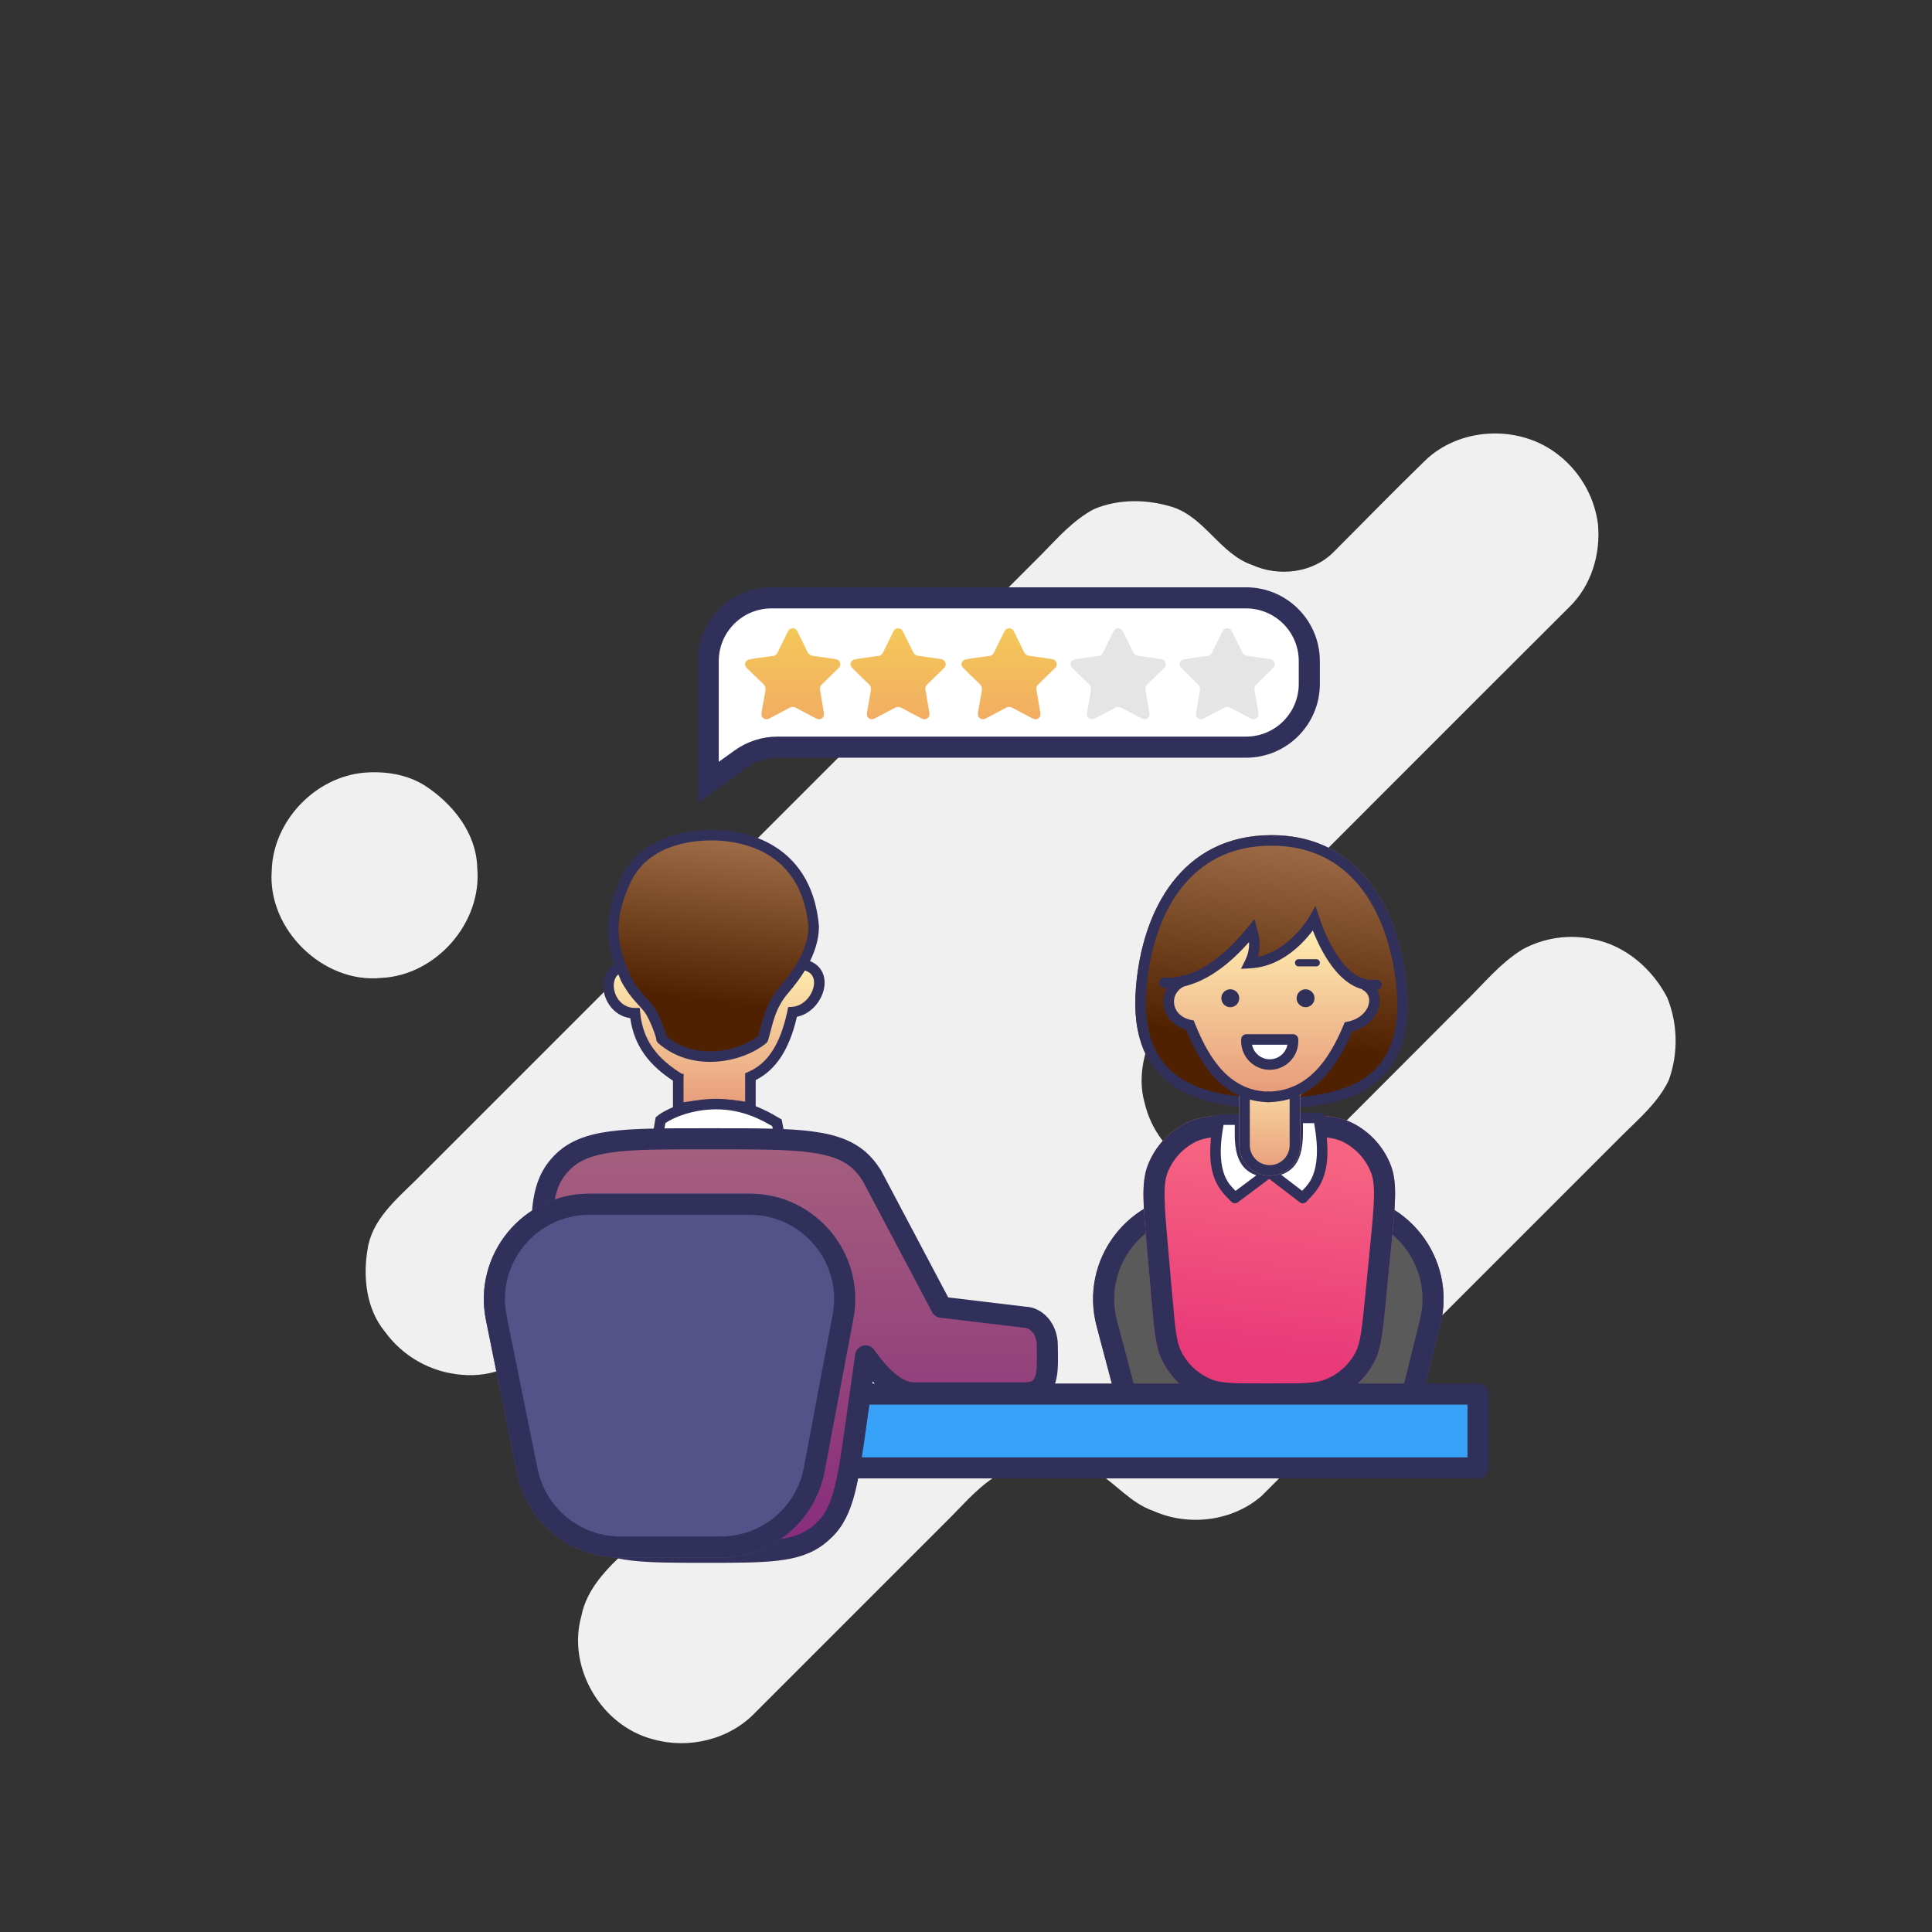 <svg width="122" height="122" viewBox="0 0 122 122" fill="none" xmlns="http://www.w3.org/2000/svg">
<rect x="0" y="0" width="122" height="122" fill="#333333" stroke="none"/>
<path d="M26.784 49.578C28.581 50.732 30.092 52.6 30.137 54.819C30.447 58.269 27.542 61.584 24.088 61.752C20.411 62.128 16.884 58.686 17.158 54.994C17.23 51.857 19.907 49.038 23.034 48.79C24.312 48.688 25.674 48.895 26.784 49.578Z" fill="#F0F0F0"/>
<path d="M98.157 28.537C98.901 29.063 99.529 29.737 100.001 30.516C100.474 31.295 100.781 32.163 100.903 33.066C101.092 34.966 100.494 36.973 99.105 38.325C91.606 45.796 84.135 53.296 76.649 60.781C75.418 62.116 73.896 63.214 72.978 64.809C72.263 66.279 71.818 67.998 72.272 69.614C72.469 70.472 72.845 71.279 73.375 71.981C73.905 72.684 74.577 73.267 75.348 73.692C77.799 75.13 81.147 74.665 83.135 72.642C86.245 69.564 89.323 66.454 92.416 63.36C93.634 62.193 94.694 60.837 96.15 59.947C97.521 59.203 99.115 58.978 100.638 59.316C102.662 59.716 104.356 61.198 105.286 63.006C105.953 64.672 105.986 66.526 105.377 68.215C104.723 69.582 103.546 70.598 102.484 71.646C94.88 79.25 87.276 86.854 79.672 94.458C77.825 96.076 75.043 96.406 72.821 95.406C71.411 94.923 70.477 93.701 69.228 92.94C67.189 91.895 64.58 91.977 62.702 93.335C61.539 94.123 60.654 95.209 59.645 96.189C55.661 100.173 51.678 104.156 47.695 108.139C46.073 109.849 43.498 110.468 41.249 109.833C37.975 108.998 35.794 105.308 36.713 102.043C37.048 100.311 38.353 99.031 39.588 97.878C42.083 95.383 44.578 92.888 47.073 90.393C48.266 89.133 49.686 88.058 50.57 86.54C51.479 84.861 51.536 82.822 50.958 81.026C49.77 78.105 46.323 76.194 43.238 77.119C41.903 77.431 40.801 78.297 39.841 79.236C38.037 81.122 36.152 82.925 34.35 84.795C33.006 86.167 31.072 87.003 29.142 86.812C28.189 86.735 27.265 86.452 26.431 85.984C25.598 85.516 24.875 84.873 24.312 84.1C23.125 82.663 22.91 80.651 23.213 78.869C23.491 77.037 24.993 75.763 26.246 74.535C39.435 61.346 52.623 48.158 65.811 34.969C66.813 33.943 67.786 32.841 69.061 32.159C70.639 31.482 72.463 31.519 74.085 32.032C76.109 32.72 77.057 34.984 79.082 35.682C80.75 36.434 82.885 36.192 84.202 34.871C86.113 32.961 87.995 31.022 89.932 29.142C92.074 27.01 95.724 26.8 98.157 28.537Z" fill="#F0F0F0"/>
<path d="M69.249 83.746C68.128 79.52 71.314 75.379 75.685 75.379H84.497C88.822 75.379 91.999 79.436 90.962 83.635L89.975 87.631C89.241 90.604 86.573 92.693 83.51 92.693H76.745C73.725 92.693 71.083 90.661 70.308 87.741L69.249 83.746Z" fill="#5A5A5A"/>
<path fill-rule="evenodd" clip-rule="evenodd" d="M84.497 76.711H75.685C72.188 76.711 69.639 80.024 70.536 83.404L71.596 87.4C72.215 89.735 74.329 91.362 76.745 91.362H83.51C85.961 91.362 88.095 89.69 88.683 87.311L89.669 83.316C90.499 79.957 87.957 76.711 84.497 76.711ZM75.685 75.379C71.314 75.379 68.128 79.52 69.249 83.746L70.308 87.741C71.083 90.661 73.725 92.693 76.745 92.693H83.51C86.573 92.693 89.241 90.604 89.975 87.631L90.962 83.635C91.999 79.436 88.822 75.379 84.497 75.379H75.685Z" fill="#31305B"/>
<path d="M87.535 81.974C87.33 84.059 87.228 85.102 86.821 85.921C86.261 87.051 85.295 87.927 84.116 88.374C83.261 88.698 82.214 88.698 80.119 88.698V88.698C78.003 88.698 76.945 88.698 76.084 88.369C74.898 87.915 73.929 87.027 73.374 85.885C72.971 85.056 72.879 84.002 72.695 81.894L72.425 78.797C72.184 76.039 72.064 74.66 72.481 73.58C72.934 72.406 73.814 71.447 74.943 70.894C75.983 70.384 77.367 70.384 80.136 70.384V70.384C82.931 70.384 84.329 70.384 85.375 70.9C86.51 71.461 87.39 72.432 87.837 73.616C88.248 74.707 88.112 76.098 87.838 78.88L87.535 81.974Z" fill="url(#paint0_linear)"/>
<path fill-rule="evenodd" clip-rule="evenodd" d="M73.752 78.681L74.022 81.778C74.217 84.004 74.304 84.75 74.572 85.303C74.979 86.141 75.69 86.792 76.56 87.125C77.134 87.344 77.885 87.366 80.119 87.366C82.33 87.366 83.074 87.344 83.644 87.128C84.509 86.8 85.218 86.158 85.628 85.33C85.899 84.783 85.993 84.045 86.209 81.844L86.513 78.75C86.651 77.338 86.747 76.355 86.763 75.587C86.778 74.831 86.71 74.404 86.591 74.086C86.263 73.218 85.618 72.506 84.785 72.095C84.48 71.944 84.062 71.835 83.308 71.777C82.542 71.717 81.555 71.716 80.136 71.716C78.73 71.716 77.752 71.717 76.994 71.776C76.247 71.834 75.832 71.941 75.529 72.09C74.701 72.496 74.056 73.199 73.724 74.059C73.602 74.374 73.531 74.797 73.538 75.546C73.546 76.307 73.63 77.281 73.752 78.681ZM86.821 85.921C87.228 85.102 87.33 84.059 87.535 81.974L87.838 78.88C88.112 76.098 88.248 74.707 87.837 73.616C87.39 72.432 86.51 71.461 85.375 70.9C84.329 70.384 82.931 70.384 80.136 70.384C77.367 70.384 75.983 70.384 74.943 70.894C73.814 71.447 72.934 72.406 72.481 73.58C72.064 74.66 72.184 76.039 72.425 78.797L72.695 81.894C72.879 84.002 72.971 85.056 73.374 85.885C73.929 87.027 74.898 87.915 76.084 88.369C76.945 88.698 78.003 88.698 80.119 88.698C82.214 88.698 83.261 88.698 84.116 88.374C85.295 87.927 86.261 87.051 86.821 85.921Z" fill="#31305B"/>
<path d="M77.98 75.649L80.179 73.999C78.068 73.999 78.31 72.021 78.31 70.701H76.991C76.221 74.439 77.541 75.099 77.98 75.649Z" fill="white"/>
<path fill-rule="evenodd" clip-rule="evenodd" d="M76.665 70.634C76.697 70.479 76.833 70.368 76.991 70.368H78.31C78.494 70.368 78.643 70.517 78.643 70.701C78.643 70.832 78.641 70.962 78.639 71.092C78.636 71.312 78.632 71.533 78.638 71.764C78.648 72.124 78.683 72.46 78.772 72.747C78.859 73.031 78.994 73.251 79.197 73.403C79.399 73.556 79.704 73.666 80.179 73.666C80.323 73.666 80.45 73.758 80.495 73.894C80.541 74.03 80.494 74.18 80.379 74.266L78.18 75.915C78.037 76.023 77.833 75.997 77.721 75.857C77.686 75.814 77.634 75.76 77.569 75.695C77.342 75.465 76.966 75.085 76.724 74.497C76.401 73.713 76.272 72.54 76.665 70.634ZM77.265 71.034C76.955 72.701 77.099 73.657 77.34 74.244C77.527 74.697 77.754 74.927 77.972 75.148C77.989 75.165 78.006 75.183 78.023 75.2L79.34 74.213C79.135 74.147 78.954 74.054 78.797 73.936C78.451 73.676 78.251 73.319 78.135 72.943C78.02 72.571 77.983 72.165 77.973 71.782C77.966 71.54 77.97 71.288 77.974 71.056C77.974 71.049 77.974 71.041 77.974 71.034H77.265Z" fill="#31305B"/>
<path d="M82.267 75.649L80.069 73.963C82.18 73.963 81.938 71.94 81.938 70.591H83.257C84.026 74.412 82.707 75.087 82.267 75.649Z" fill="white"/>
<path fill-rule="evenodd" clip-rule="evenodd" d="M83.584 70.526C83.552 70.37 83.416 70.258 83.257 70.258H81.938C81.754 70.258 81.605 70.407 81.605 70.591C81.605 70.725 81.607 70.857 81.609 70.99C81.613 71.215 81.617 71.442 81.61 71.678C81.6 72.046 81.566 72.391 81.476 72.687C81.388 72.979 81.252 73.206 81.049 73.362C80.847 73.517 80.543 73.63 80.07 73.63C79.927 73.63 79.8 73.721 79.754 73.856C79.709 73.991 79.754 74.14 79.867 74.227L82.065 75.913C82.21 76.024 82.418 75.998 82.53 75.854C82.565 75.81 82.618 75.755 82.683 75.687C82.91 75.452 83.284 75.066 83.525 74.467C83.846 73.668 83.975 72.472 83.584 70.526ZM82.982 70.924C83.294 72.633 83.15 73.614 82.907 74.218C82.72 74.683 82.492 74.919 82.273 75.145C82.257 75.162 82.241 75.179 82.225 75.196L80.897 74.178C81.108 74.11 81.294 74.014 81.455 73.89C81.8 73.624 81.999 73.261 82.114 72.879C82.228 72.5 82.265 72.087 82.276 71.696C82.282 71.449 82.278 71.192 82.275 70.955C82.275 70.945 82.275 70.934 82.275 70.924H82.982Z" fill="#31305B"/>
<path d="M88.847 62.391C89.398 68.858 85.015 70 80.288 70C75.562 70 71.236 68.668 71.73 62.391C72.119 57.445 74.647 52.737 80.288 52.737C86.124 52.737 88.458 57.825 88.847 62.391Z" fill="url(#paint1_linear)"/>
<path fill-rule="evenodd" clip-rule="evenodd" d="M86.174 68.069C87.54 67.145 88.444 65.51 88.183 62.447C87.995 60.242 87.34 57.96 86.074 56.247C84.829 54.562 82.979 53.403 80.288 53.403C77.681 53.403 75.831 54.478 74.567 56.116C73.284 57.778 72.582 60.054 72.394 62.443C72.161 65.406 73.06 67.051 74.431 68.002C75.868 68.999 77.957 69.334 80.288 69.334C82.632 69.334 84.733 69.043 86.174 68.069ZM80.288 70C85.015 70 89.398 68.858 88.847 62.391C88.458 57.825 86.124 52.737 80.288 52.737C74.647 52.737 72.119 57.445 71.73 62.391C71.236 68.668 75.562 70 80.288 70Z" fill="#31305B"/>
<path d="M78.255 68.695C78.255 67.632 79.117 66.771 80.179 66.771V66.771C81.242 66.771 82.103 67.632 82.103 68.695V72.316C82.103 73.379 81.242 74.24 80.179 74.24V74.24C79.117 74.24 78.255 73.379 78.255 72.316V68.695Z" fill="url(#paint2_linear)"/>
<path fill-rule="evenodd" clip-rule="evenodd" d="M81.437 72.316V68.695C81.437 68 80.874 67.437 80.179 67.437C79.485 67.437 78.921 68 78.921 68.695V72.316C78.921 73.011 79.485 73.574 80.179 73.574C80.874 73.574 81.437 73.011 81.437 72.316ZM80.179 66.771C79.117 66.771 78.255 67.632 78.255 68.695V72.316C78.255 73.379 79.117 74.24 80.179 74.24C81.242 74.24 82.103 73.379 82.103 72.316V68.695C82.103 67.632 81.242 66.771 80.179 66.771Z" fill="#31305B"/>
<path d="M75.428 65.332L75.247 65.15C73.687 64.433 73.855 63.189 74.147 62.625L75.187 61.894L77.185 60.895L79.042 58.897V59.856L78.85 60.895L79.945 60.586L81.752 59.673L83.017 58.396L83.92 60.404L85.185 62.046L86.45 62.594L86.63 63.872L86.088 64.784L85.177 64.89L84.844 66.056L83.559 67.888L82.113 69.165L80.182 69.219L78.517 69.052C77.975 68.687 77.018 68.034 76.874 67.888C76.729 67.742 76.211 67.097 75.97 66.793L75.428 65.332Z" fill="url(#paint3_linear)"/>
<path d="M81.774 60.797C81.774 60.673 81.875 60.572 81.999 60.572H83.122C83.246 60.572 83.346 60.673 83.346 60.797V60.797C83.346 60.921 83.246 61.022 83.122 61.022H81.999C81.875 61.022 81.774 60.921 81.774 60.797V60.797Z" fill="#31305B"/>
<path fill-rule="evenodd" clip-rule="evenodd" d="M73.471 63.391C73.411 62.633 73.858 61.875 74.749 61.578L74.96 62.209C74.353 62.412 74.1 62.892 74.135 63.339C74.171 63.783 74.499 64.255 75.208 64.408L75.382 64.445L75.447 64.611C76.379 66.96 77.724 68.934 80.186 68.934V69.6C77.329 69.6 75.834 67.327 74.892 65.015C74.026 64.763 73.528 64.104 73.471 63.391Z" fill="#31305B"/>
<path fill-rule="evenodd" clip-rule="evenodd" d="M87.044 63.694C87.265 63.012 87.047 62.251 86.314 61.895L86.023 62.494C86.411 62.682 86.546 63.07 86.411 63.489C86.274 63.912 85.846 64.363 85.089 64.519L84.916 64.554L84.849 64.717C83.9 66.998 82.527 68.934 79.999 68.934V69.6C82.903 69.6 84.431 67.39 85.397 65.13C86.263 64.899 86.838 64.33 87.044 63.694Z" fill="#31305B"/>
<path fill-rule="evenodd" clip-rule="evenodd" d="M83.07 57.203L83.306 57.919C83.55 58.659 83.995 59.737 84.623 60.587C85.258 61.447 86.01 61.984 86.871 61.865C87.053 61.84 87.221 61.967 87.246 62.149C87.271 62.331 87.144 62.499 86.962 62.524C85.728 62.695 84.766 61.902 84.087 60.983C83.568 60.28 83.172 59.45 82.9 58.754C82.715 59.001 82.463 59.305 82.149 59.612C81.423 60.324 80.331 61.083 78.93 61.15L78.362 61.177L78.617 60.668C78.848 60.206 78.894 59.81 78.872 59.49C78.41 60.013 77.799 60.633 77.077 61.166C76.089 61.894 74.86 62.483 73.5 62.392C73.317 62.38 73.178 62.221 73.19 62.038C73.202 61.854 73.361 61.716 73.544 61.728C74.682 61.804 75.756 61.312 76.681 60.63C77.604 59.95 78.344 59.106 78.805 58.539L79.216 58.035L79.385 58.662C79.39 58.681 79.396 58.7 79.401 58.721C79.489 59.039 79.656 59.64 79.429 60.419C80.357 60.23 81.119 59.689 81.683 59.137C82.015 58.812 82.271 58.489 82.444 58.249C82.531 58.129 82.596 58.029 82.639 57.961C82.66 57.927 82.676 57.901 82.686 57.883C82.691 57.875 82.695 57.868 82.697 57.865L82.7 57.86L82.7 57.86L83.07 57.203Z" fill="#31305B"/>
<path d="M83.009 63.036C83.009 63.348 82.756 63.602 82.443 63.602C82.131 63.602 81.877 63.348 81.877 63.036C81.877 62.723 82.131 62.47 82.443 62.47C82.756 62.47 83.009 62.723 83.009 63.036Z" fill="#31305B"/>
<path d="M78.255 63.036C78.255 63.348 78.002 63.602 77.689 63.602C77.377 63.602 77.124 63.348 77.124 63.036C77.124 62.723 77.377 62.47 77.689 62.47C78.002 62.47 78.255 62.723 78.255 63.036Z" fill="#31305B"/>
<path d="M78.708 65.639H81.65V65.752C81.65 66.564 80.992 67.223 80.179 67.223V67.223C79.367 67.223 78.708 66.564 78.708 65.752V65.639Z" fill="white"/>
<path fill-rule="evenodd" clip-rule="evenodd" d="M78.375 65.639C78.375 65.455 78.524 65.306 78.708 65.306H81.651C81.835 65.306 81.984 65.455 81.984 65.639V65.752C81.984 66.748 81.176 67.556 80.179 67.556C79.183 67.556 78.375 66.748 78.375 65.752V65.639ZM79.062 65.972C79.165 66.495 79.626 66.89 80.179 66.89C80.733 66.89 81.194 66.495 81.296 65.972H79.062Z" fill="#31305B"/>
<path d="M38.475 61.825C38.624 60.948 39.651 60.728 40.146 60.728L50.541 61.277C51.036 60.911 51.952 60.582 51.655 62.191C51.358 63.799 50.417 64.08 49.984 64.019C49.687 65.774 48.128 67.431 47.385 68.041L47.2 70.052C45.418 69.466 43.487 69.808 42.745 70.052V68.041C40.814 67.163 40.084 64.994 39.96 64.019C38.29 63.47 38.29 62.922 38.475 61.825Z" fill="url(#paint4_linear)"/>
<path fill-rule="evenodd" clip-rule="evenodd" d="M38.494 61.137C38.829 60.782 39.338 60.63 39.968 60.735L39.858 61.392C39.394 61.315 39.128 61.436 38.978 61.594C38.819 61.764 38.735 62.036 38.763 62.356C38.821 63.008 39.31 63.648 40.095 63.648H40.397L40.426 63.948C40.513 64.809 40.769 65.528 41.211 66.16C41.655 66.795 42.299 67.358 43.183 67.888L42.841 68.46C41.902 67.896 41.178 67.275 40.666 66.542C40.201 65.879 39.919 65.138 39.798 64.293C38.762 64.146 38.172 63.237 38.1 62.415C38.06 61.961 38.17 61.481 38.494 61.137Z" fill="#31305B"/>
<path fill-rule="evenodd" clip-rule="evenodd" d="M51.765 61.131C51.462 60.754 50.964 60.549 50.304 60.549V61.215C50.83 61.215 51.106 61.374 51.246 61.548C51.389 61.726 51.441 61.985 51.381 62.29C51.257 62.921 50.698 63.535 50.025 63.578L49.772 63.595L49.721 63.843C49.26 66.047 48.392 67.199 47.256 67.686L47.054 67.772V69.57C46.289 69.42 44.92 69.319 43.163 69.601V67.809H42.496V70.398L42.891 70.325C45.182 69.895 46.8 70.152 47.282 70.313L47.72 70.459V68.204C48.98 67.576 49.85 66.275 50.322 64.209C51.233 64.025 51.88 63.202 52.035 62.418C52.121 61.98 52.064 61.503 51.765 61.131Z" fill="#31305B"/>
<path d="M39.513 55.585C38.157 58.502 38.826 60.142 39.513 61.783C40.083 62.877 40.648 63.242 41.024 63.788C41.326 64.226 41.773 65.368 41.773 65.611C43.85 67.434 46.864 66.705 48.178 65.611C48.429 64.821 48.559 63.606 49.501 62.512C50.255 61.637 51.38 60.142 51.38 58.502C51.008 54.127 47.864 53.093 46.294 52.85C44.599 52.547 40.869 52.668 39.513 55.585Z" fill="url(#paint5_linear)"/>
<path fill-rule="evenodd" clip-rule="evenodd" d="M42.863 53.331C41.611 53.672 40.438 54.383 39.815 55.725C39.157 57.14 39 58.221 39.078 59.134C39.157 60.05 39.472 60.822 39.814 61.642C40.082 62.152 40.346 62.492 40.591 62.771C40.658 62.848 40.728 62.924 40.798 63C40.974 63.193 41.153 63.389 41.298 63.599C41.471 63.85 41.669 64.273 41.82 64.648C41.898 64.839 41.966 65.027 42.016 65.185C42.041 65.264 42.062 65.34 42.078 65.406C42.08 65.417 42.083 65.428 42.085 65.44C43.024 66.217 44.162 66.456 45.236 66.373C46.306 66.29 47.283 65.888 47.889 65.416C47.925 65.293 47.96 65.154 47.998 65.003C48.188 64.257 48.451 63.221 49.248 62.295C50.001 61.422 51.04 60.017 51.047 58.516C50.865 56.423 50.029 55.159 49.076 54.385C48.11 53.6 46.996 53.296 46.243 53.179L46.235 53.178C45.426 53.033 44.121 52.989 42.863 53.331ZM46.349 52.522C45.462 52.364 44.057 52.317 42.689 52.689C41.314 53.062 39.943 53.87 39.211 55.444C38.512 56.946 38.325 58.144 38.415 59.191C38.504 60.23 38.864 61.095 39.205 61.911C39.209 61.92 39.213 61.929 39.217 61.937C39.517 62.513 39.818 62.9 40.09 63.21C40.181 63.314 40.264 63.405 40.34 63.488C40.501 63.663 40.632 63.806 40.75 63.977C40.879 64.164 41.055 64.531 41.203 64.897C41.275 65.077 41.337 65.248 41.381 65.385C41.403 65.455 41.419 65.512 41.429 65.556C41.438 65.597 41.44 65.614 41.44 65.614C41.44 65.614 41.44 65.613 41.44 65.611C41.44 65.707 41.481 65.798 41.553 65.862C42.673 66.845 44.041 67.133 45.287 67.037C46.526 66.941 47.675 66.463 48.391 65.867C48.439 65.826 48.476 65.773 48.495 65.712C48.557 65.518 48.61 65.311 48.665 65.097C48.854 64.36 49.069 63.524 49.753 62.73C50.506 61.856 51.713 60.277 51.713 58.502C51.713 58.492 51.712 58.483 51.712 58.474C51.518 56.2 50.598 54.763 49.496 53.868C48.406 52.983 47.166 52.649 46.349 52.522Z" fill="#31305B"/>
<path d="M41.71 70.734L41.391 72.595C43.489 72.755 47.485 72.755 49.382 72.595L49.062 70.903C48.476 70.565 47.145 69.719 45.227 69.719C43.559 69.719 42.19 70.339 41.71 70.734Z" fill="white"/>
<path fill-rule="evenodd" clip-rule="evenodd" d="M42.017 70.92L41.782 72.288C43.796 72.413 47.114 72.413 48.986 72.291L48.764 71.114C48.129 70.744 46.919 70.051 45.227 70.051C43.733 70.051 42.509 70.574 42.017 70.92ZM41.499 70.477C42.046 70.027 43.493 69.385 45.227 69.385C47.128 69.385 48.483 70.178 49.12 70.551C49.159 70.574 49.196 70.595 49.229 70.615L49.361 70.691L49.778 72.896L49.41 72.927C47.493 73.089 43.48 73.088 41.366 72.927L41.001 72.9L41.403 70.555L41.499 70.477Z" fill="#31305B"/>
<path d="M34.398 88.032H93.334V92.693H34.398V88.032Z" fill="#37A2F7"/>
<path fill-rule="evenodd" clip-rule="evenodd" d="M33.732 88.032C33.732 87.664 34.031 87.366 34.398 87.366H93.334C93.702 87.366 94 87.664 94 88.032V92.693C94 93.061 93.702 93.359 93.334 93.359H34.398C34.031 93.359 33.732 93.061 33.732 92.693V88.032ZM35.064 88.698V92.027H92.668V88.698H35.064Z" fill="#31305B"/>
<path fill-rule="evenodd" clip-rule="evenodd" d="M35.177 82.497L35.721 89.173C35.885 91.18 36.004 92.627 36.229 93.734C36.45 94.826 36.76 95.506 37.252 96.02C37.377 96.15 37.509 96.272 37.649 96.385C38.201 96.834 38.904 97.088 40.01 97.22C41.132 97.354 42.584 97.355 44.597 97.355C46.506 97.355 47.88 97.354 48.948 97.23C49.999 97.108 50.676 96.873 51.217 96.457C51.353 96.352 51.484 96.238 51.607 96.117C52.095 95.639 52.421 95.002 52.688 93.978C52.959 92.938 53.151 91.577 53.416 89.687L54.351 83.026C54.714 80.442 54.975 78.571 54.98 77.133C54.984 75.712 54.736 74.829 54.177 74.151C54.13 74.094 54.081 74.038 54.031 73.984C53.438 73.336 52.598 72.968 51.19 72.775C49.765 72.58 47.877 72.578 45.267 72.578L44.32 72.578C41.844 72.578 40.054 72.58 38.696 72.762C37.356 72.942 36.544 73.287 35.955 73.895C35.906 73.947 35.857 73.999 35.81 74.053C35.252 74.689 34.974 75.527 34.904 76.877C34.832 78.245 34.976 80.029 35.177 82.497ZM52.074 96.593C53.287 95.403 53.55 93.528 54.076 89.779L55.011 83.119C55.73 77.989 56.09 75.423 54.691 73.728C54.636 73.662 54.58 73.597 54.523 73.534C53.038 71.912 50.447 71.912 45.267 71.912L44.32 71.912C39.406 71.912 36.949 71.912 35.477 73.432C35.419 73.491 35.364 73.552 35.309 73.614C33.914 75.204 34.114 77.653 34.513 82.551L35.058 89.227C35.382 93.209 35.545 95.2 36.771 96.481C36.915 96.631 37.068 96.772 37.229 96.902C38.605 98.021 40.602 98.021 44.597 98.021C48.383 98.021 50.276 98.021 51.623 96.985C51.781 96.863 51.931 96.732 52.074 96.593Z" fill="#31305B"/>
<path fill-rule="evenodd" clip-rule="evenodd" d="M52.074 96.593C53.287 95.403 53.55 93.528 54.076 89.779L54.66 85.619C55.464 86.772 56.565 87.955 57.699 87.955H64.7C66.173 87.955 66.157 86.776 66.139 85.375C66.137 85.241 66.135 85.104 66.135 84.967C66.13 83.814 65.344 83.176 64.7 83.176L59.451 82.547L55.043 74.213L55.04 74.23C54.938 74.054 54.822 73.887 54.691 73.728C54.637 73.662 54.581 73.597 54.523 73.534C53.038 71.912 50.448 71.912 45.267 71.912L44.321 71.912C39.406 71.912 36.949 71.912 35.477 73.432C35.42 73.491 35.364 73.552 35.31 73.614C33.915 75.204 34.114 77.653 34.514 82.551L35.058 89.227C35.383 93.209 35.545 95.2 36.772 96.481C36.915 96.631 37.068 96.771 37.229 96.902C38.605 98.021 40.603 98.021 44.598 98.021C48.384 98.021 50.276 98.021 51.623 96.985C51.781 96.863 51.932 96.732 52.074 96.593Z" fill="url(#paint6_linear)"/>
<path fill-rule="evenodd" clip-rule="evenodd" d="M38.697 72.762C37.357 72.942 36.544 73.287 35.956 73.895C35.906 73.947 35.857 73.999 35.81 74.053C35.252 74.689 34.974 75.527 34.904 76.877C34.832 78.245 34.976 80.029 35.177 82.497L35.722 89.173C35.885 91.18 36.004 92.627 36.229 93.734C36.451 94.826 36.761 95.507 37.253 96.02C37.377 96.15 37.509 96.272 37.649 96.385C38.201 96.834 38.904 97.088 40.01 97.22C41.132 97.354 42.584 97.355 44.598 97.355C46.506 97.355 47.881 97.354 48.948 97.23C50 97.108 50.676 96.873 51.217 96.457C51.354 96.352 51.484 96.238 51.608 96.117C52.095 95.639 52.421 95.002 52.688 93.978C52.959 92.938 53.151 91.577 53.417 89.687L54.001 85.526C54.039 85.255 54.239 85.035 54.505 84.971C54.772 84.908 55.05 85.013 55.206 85.238C55.592 85.792 56.031 86.324 56.487 86.712C56.953 87.108 57.361 87.289 57.698 87.289H64.699C64.982 87.289 65.12 87.233 65.188 87.189C65.248 87.15 65.305 87.087 65.356 86.955C65.479 86.63 65.483 86.133 65.473 85.384L65.473 85.383C65.471 85.249 65.469 85.11 65.469 84.969C65.465 84.124 64.921 83.842 64.699 83.842C64.673 83.842 64.646 83.841 64.62 83.838L59.371 83.209C59.154 83.183 58.964 83.052 58.862 82.859L54.514 74.638C54.495 74.615 54.478 74.589 54.463 74.562C54.38 74.419 54.285 74.282 54.177 74.151C54.13 74.094 54.082 74.038 54.032 73.984C53.439 73.336 52.598 72.968 51.191 72.775C49.765 72.58 47.877 72.578 45.267 72.578H44.32C41.844 72.578 40.054 72.58 38.697 72.762ZM55.543 73.774C55.577 73.812 55.606 73.855 55.631 73.902L59.876 81.928L64.744 82.511C65.796 82.538 66.795 83.524 66.8 84.964C66.801 85.098 66.803 85.231 66.805 85.366C66.805 85.392 66.805 85.418 66.806 85.445C66.814 86.081 66.825 86.836 66.601 87.426C66.474 87.763 66.26 88.083 65.909 88.309C65.566 88.53 65.154 88.621 64.699 88.621H57.698C56.902 88.621 56.193 88.21 55.624 87.727C55.445 87.575 55.272 87.408 55.106 87.234L54.73 89.915C54.472 91.753 54.27 93.191 53.977 94.314C53.678 95.462 53.266 96.356 52.54 97.068C52.379 97.226 52.208 97.375 52.029 97.513C51.223 98.132 50.28 98.416 49.102 98.553C47.949 98.687 46.497 98.687 44.641 98.687H44.553C42.593 98.687 41.063 98.687 39.852 98.542C38.617 98.395 37.633 98.089 36.809 97.419C36.626 97.271 36.453 97.111 36.291 96.942C35.556 96.174 35.171 95.219 34.924 93.999C34.681 92.805 34.557 91.279 34.398 89.326L33.846 82.554C33.65 80.148 33.497 78.275 33.574 76.808C33.652 75.311 33.972 74.129 34.809 73.175C34.87 73.105 34.934 73.036 34.999 72.969C35.882 72.057 37.034 71.642 38.519 71.442C39.976 71.246 41.855 71.246 44.269 71.246L45.32 71.246C47.865 71.246 49.845 71.246 51.371 71.455C52.925 71.668 54.122 72.111 55.014 73.085C55.079 73.156 55.143 73.229 55.205 73.304C55.328 73.454 55.441 73.61 55.543 73.774Z" fill="#31305B"/>
<path d="M30.686 83.36C29.851 79.235 33.005 75.379 37.214 75.379H47.343C51.516 75.379 54.66 79.172 53.888 83.272L52.068 92.928C51.474 96.075 48.725 98.354 45.523 98.354H39.168C36 98.354 33.27 96.121 32.641 93.016L30.686 83.36Z" fill="#545289"/>
<path fill-rule="evenodd" clip-rule="evenodd" d="M47.343 76.711H37.214C33.846 76.711 31.324 79.795 31.992 83.096L33.947 92.752C34.45 95.236 36.634 97.022 39.168 97.022H45.523C48.085 97.022 50.284 95.199 50.759 92.681L52.579 83.025C53.197 79.745 50.681 76.711 47.343 76.711ZM37.214 75.379C33.005 75.379 29.851 79.235 30.686 83.36L32.641 93.016C33.27 96.121 36 98.354 39.168 98.354H45.523C48.725 98.354 51.474 96.075 52.068 92.928L53.888 83.272C54.66 79.172 51.516 75.379 47.343 75.379H37.214Z" fill="#31305B"/>
<path d="M44.721 41.749C44.721 39.542 46.51 37.753 48.717 37.753L78.684 37.753C80.891 37.753 82.68 39.542 82.68 41.749V43.185C82.68 45.392 80.891 47.181 78.684 47.181H49.104C48.267 47.181 47.451 47.444 46.772 47.933L44.721 49.407L44.721 41.749Z" fill="white"/>
<path fill-rule="evenodd" clip-rule="evenodd" d="M44.055 41.749C44.055 39.174 46.142 37.087 48.716 37.087H78.684C81.258 37.087 83.345 39.174 83.345 41.749V43.185C83.345 45.76 81.258 47.847 78.684 47.847H49.104C48.407 47.847 47.727 48.066 47.16 48.473L44.055 50.706V41.749ZM48.716 38.419C46.877 38.419 45.387 39.91 45.387 41.749V48.108L46.383 47.392C47.175 46.822 48.127 46.515 49.104 46.515H78.684C80.523 46.515 82.013 45.024 82.013 43.185V41.749C82.013 39.91 80.523 38.419 78.684 38.419H48.716Z" fill="#31305B"/>
<path d="M60.72 41.865C60.801 41.649 60.986 41.64 61.179 41.608C61.4 41.573 61.62 41.527 61.843 41.507C62.054 41.488 62.259 41.439 62.472 41.426C62.601 41.418 62.715 41.324 62.781 41.184C62.991 40.743 63.212 40.308 63.428 39.87C63.488 39.747 63.585 39.676 63.722 39.674C63.859 39.672 63.958 39.74 64.02 39.863C64.034 39.89 64.048 39.918 64.062 39.946C64.26 40.348 64.461 40.749 64.655 41.154C64.731 41.313 64.842 41.396 65.021 41.418C65.445 41.47 65.868 41.535 66.29 41.602C66.349 41.611 66.409 41.617 66.467 41.628C66.584 41.652 66.667 41.718 66.709 41.834C66.756 41.966 66.727 42.081 66.63 42.176C66.319 42.482 66.007 42.787 65.694 43.091C65.65 43.135 65.605 43.179 65.56 43.221C65.464 43.309 65.425 43.416 65.447 43.545C65.524 43.996 65.6 44.447 65.676 44.898C65.679 44.915 65.685 44.933 65.688 44.95C65.709 45.104 65.72 45.255 65.571 45.36C65.424 45.463 65.288 45.415 65.147 45.34C64.744 45.123 64.336 44.914 63.933 44.698C63.791 44.621 63.659 44.622 63.516 44.699C63.102 44.922 62.684 45.138 62.268 45.359C62.142 45.426 62.019 45.45 61.891 45.367C61.762 45.283 61.736 45.16 61.757 45.018C61.761 44.992 61.761 44.965 61.766 44.938C61.842 44.501 61.917 44.063 61.997 43.627C62.029 43.451 61.993 43.31 61.857 43.183C61.532 42.878 61.218 42.562 60.898 42.254C60.827 42.186 60.764 42.114 60.72 42.026C60.72 41.972 60.72 41.919 60.72 41.865Z" fill="url(#paint7_linear)"/>
<path d="M53.711 41.865C53.792 41.649 53.977 41.64 54.17 41.608C54.391 41.573 54.611 41.527 54.834 41.507C55.045 41.488 55.25 41.439 55.463 41.426C55.592 41.418 55.706 41.324 55.772 41.184C55.982 40.743 56.203 40.308 56.419 39.87C56.479 39.747 56.576 39.676 56.713 39.674C56.85 39.672 56.949 39.74 57.011 39.863C57.025 39.89 57.039 39.918 57.053 39.946C57.251 40.348 57.452 40.749 57.646 41.154C57.722 41.313 57.833 41.396 58.012 41.418C58.436 41.47 58.859 41.535 59.281 41.602C59.34 41.611 59.4 41.617 59.458 41.628C59.575 41.652 59.658 41.718 59.7 41.834C59.747 41.966 59.718 42.081 59.621 42.176C59.31 42.482 58.997 42.787 58.685 43.091C58.641 43.135 58.596 43.179 58.551 43.221C58.455 43.309 58.416 43.416 58.438 43.545C58.515 43.996 58.591 44.447 58.667 44.898C58.67 44.915 58.676 44.933 58.679 44.95C58.7 45.104 58.711 45.255 58.562 45.36C58.415 45.463 58.279 45.415 58.138 45.34C57.735 45.123 57.327 44.914 56.924 44.698C56.782 44.621 56.65 44.622 56.507 44.699C56.093 44.922 55.675 45.138 55.259 45.359C55.133 45.426 55.01 45.45 54.882 45.367C54.753 45.283 54.727 45.16 54.748 45.018C54.752 44.992 54.752 44.965 54.757 44.938C54.833 44.501 54.908 44.063 54.988 43.627C55.02 43.451 54.984 43.31 54.847 43.183C54.523 42.878 54.209 42.562 53.889 42.254C53.818 42.186 53.755 42.114 53.711 42.026C53.711 41.972 53.711 41.919 53.711 41.865Z" fill="url(#paint8_linear)"/>
<path d="M47.052 41.865C47.133 41.649 47.317 41.64 47.511 41.608C47.732 41.573 47.952 41.527 48.175 41.507C48.386 41.488 48.591 41.439 48.804 41.426C48.933 41.418 49.047 41.324 49.113 41.184C49.323 40.743 49.544 40.308 49.76 39.87C49.82 39.747 49.917 39.676 50.054 39.674C50.191 39.672 50.29 39.74 50.352 39.863C50.366 39.89 50.38 39.918 50.394 39.946C50.592 40.348 50.793 40.749 50.987 41.154C51.063 41.313 51.174 41.396 51.353 41.418C51.777 41.47 52.2 41.535 52.622 41.602C52.681 41.611 52.741 41.617 52.799 41.628C52.916 41.652 52.999 41.718 53.041 41.834C53.088 41.966 53.059 42.081 52.962 42.176C52.651 42.482 52.338 42.787 52.026 43.091C51.982 43.135 51.937 43.179 51.892 43.221C51.796 43.309 51.757 43.416 51.779 43.545C51.856 43.996 51.932 44.447 52.008 44.898C52.011 44.915 52.017 44.933 52.02 44.95C52.041 45.104 52.052 45.255 51.903 45.36C51.756 45.463 51.62 45.415 51.479 45.34C51.076 45.123 50.668 44.914 50.265 44.698C50.123 44.621 49.991 44.622 49.848 44.699C49.434 44.922 49.016 45.138 48.6 45.359C48.474 45.426 48.35 45.45 48.223 45.367C48.094 45.283 48.068 45.16 48.089 45.018C48.093 44.992 48.093 44.965 48.098 44.938C48.174 44.501 48.249 44.063 48.329 43.627C48.361 43.451 48.325 43.31 48.188 43.183C47.864 42.878 47.55 42.562 47.229 42.254C47.159 42.186 47.096 42.114 47.052 42.026C47.052 41.972 47.052 41.919 47.052 41.865Z" fill="url(#paint9_linear)"/>
<path d="M67.605 41.865C67.687 41.649 67.871 41.64 68.064 41.608C68.285 41.573 68.506 41.527 68.728 41.507C68.939 41.488 69.145 41.439 69.357 41.426C69.486 41.418 69.6 41.324 69.666 41.184C69.876 40.743 70.097 40.308 70.313 39.87C70.374 39.747 70.47 39.676 70.607 39.674C70.745 39.672 70.843 39.74 70.906 39.863C70.92 39.89 70.933 39.918 70.947 39.946C71.146 40.348 71.347 40.749 71.541 41.154C71.617 41.313 71.727 41.396 71.907 41.418C72.331 41.47 72.753 41.535 73.175 41.602C73.234 41.611 73.294 41.617 73.353 41.628C73.469 41.652 73.553 41.718 73.594 41.834C73.641 41.966 73.613 42.081 73.516 42.176C73.205 42.482 72.892 42.787 72.58 43.091C72.535 43.135 72.491 43.179 72.445 43.221C72.35 43.309 72.311 43.416 72.333 43.545C72.409 43.996 72.485 44.447 72.561 44.898C72.564 44.915 72.57 44.933 72.573 44.95C72.594 45.104 72.606 45.255 72.456 45.36C72.31 45.463 72.174 45.415 72.032 45.34C71.629 45.123 71.222 44.914 70.819 44.698C70.676 44.621 70.544 44.622 70.402 44.699C69.987 44.922 69.569 45.138 69.153 45.359C69.027 45.426 68.904 45.45 68.776 45.367C68.648 45.283 68.622 45.16 68.643 45.018C68.647 44.992 68.647 44.965 68.651 44.938C68.728 44.501 68.802 44.063 68.882 43.627C68.915 43.451 68.878 43.31 68.742 43.183C68.417 42.878 68.103 42.562 67.783 42.254C67.712 42.186 67.649 42.114 67.605 42.026C67.605 41.972 67.605 41.919 67.605 41.865Z" fill="#E5E5E5"/>
<path d="M74.49 41.865C74.572 41.649 74.756 41.64 74.949 41.608C75.17 41.573 75.391 41.527 75.614 41.507C75.824 41.488 76.03 41.439 76.242 41.426C76.371 41.418 76.485 41.324 76.552 41.184C76.761 40.743 76.982 40.308 77.198 39.87C77.259 39.747 77.355 39.676 77.492 39.674C77.629 39.672 77.728 39.74 77.79 39.863C77.805 39.89 77.818 39.918 77.832 39.946C78.031 40.348 78.232 40.749 78.426 41.154C78.502 41.313 78.612 41.396 78.792 41.418C79.216 41.47 79.638 41.535 80.06 41.602C80.119 41.611 80.18 41.617 80.238 41.628C80.354 41.652 80.438 41.718 80.479 41.834C80.526 41.966 80.498 42.081 80.4 42.176C80.09 42.482 79.777 42.787 79.465 43.091C79.42 43.135 79.376 43.179 79.33 43.221C79.235 43.309 79.196 43.416 79.218 43.545C79.294 43.996 79.37 44.447 79.447 44.898C79.449 44.915 79.455 44.933 79.458 44.95C79.479 45.104 79.49 45.255 79.341 45.36C79.195 45.463 79.058 45.415 78.917 45.34C78.514 45.123 78.107 44.914 77.704 44.698C77.561 44.621 77.429 44.622 77.287 44.699C76.872 44.922 76.454 45.138 76.038 45.359C75.912 45.426 75.789 45.45 75.661 45.367C75.532 45.283 75.507 45.16 75.528 45.018C75.532 44.992 75.532 44.965 75.536 44.938C75.613 44.501 75.688 44.063 75.767 43.627C75.8 43.451 75.763 43.31 75.627 43.183C75.302 42.878 74.988 42.562 74.668 42.254C74.597 42.186 74.534 42.114 74.49 42.026C74.49 41.972 74.49 41.919 74.49 41.865Z" fill="#E5E5E5"/>
<defs>
<linearGradient id="paint0_linear" x1="82.956" y1="86.235" x2="84.448" y2="73.026" gradientUnits="userSpaceOnUse">
<stop stop-color="#E83979"/>
<stop offset="1" stop-color="#F76482"/>
</linearGradient>
<linearGradient id="paint1_linear" x1="80.293" y1="47.599" x2="78.234" y2="65.528" gradientUnits="userSpaceOnUse">
<stop stop-color="#BF8B65"/>
<stop offset="1" stop-color="#502100"/>
</linearGradient>
<linearGradient id="paint2_linear" x1="80.179" y1="66.771" x2="80.179" y2="74.24" gradientUnits="userSpaceOnUse">
<stop stop-color="#FFEEB1"/>
<stop offset="1" stop-color="#E79A79"/>
</linearGradient>
<linearGradient id="paint3_linear" x1="80.243" y1="58.396" x2="80.243" y2="69.219" gradientUnits="userSpaceOnUse">
<stop stop-color="#FFEEB1"/>
<stop offset="1" stop-color="#E79A79"/>
</linearGradient>
<linearGradient id="paint4_linear" x1="45.053" y1="60.728" x2="45.053" y2="70.052" gradientUnits="userSpaceOnUse">
<stop stop-color="#FFEEB1"/>
<stop offset="1" stop-color="#E79A79"/>
</linearGradient>
<linearGradient id="paint5_linear" x1="45.054" y1="48.575" x2="43.222" y2="63.059" gradientUnits="userSpaceOnUse">
<stop stop-color="#BF8B65"/>
<stop offset="1" stop-color="#502100"/>
</linearGradient>
<linearGradient id="paint6_linear" x1="50.262" y1="119.416" x2="50.262" y2="56.569" gradientUnits="userSpaceOnUse">
<stop stop-color="#70007A"/>
<stop offset="1" stop-color="#B67F7F"/>
</linearGradient>
<linearGradient id="paint7_linear" x1="63.725" y1="39.674" x2="63.725" y2="50.24" gradientUnits="userSpaceOnUse">
<stop stop-color="#F4C859"/>
<stop offset="1" stop-color="#F09769"/>
</linearGradient>
<linearGradient id="paint8_linear" x1="56.716" y1="39.674" x2="56.716" y2="50.24" gradientUnits="userSpaceOnUse">
<stop stop-color="#F4C859"/>
<stop offset="1" stop-color="#F09769"/>
</linearGradient>
<linearGradient id="paint9_linear" x1="50.057" y1="39.674" x2="50.057" y2="50.24" gradientUnits="userSpaceOnUse">
<stop stop-color="#F4C859"/>
<stop offset="1" stop-color="#F09769"/>
</linearGradient>
</defs>
</svg>
